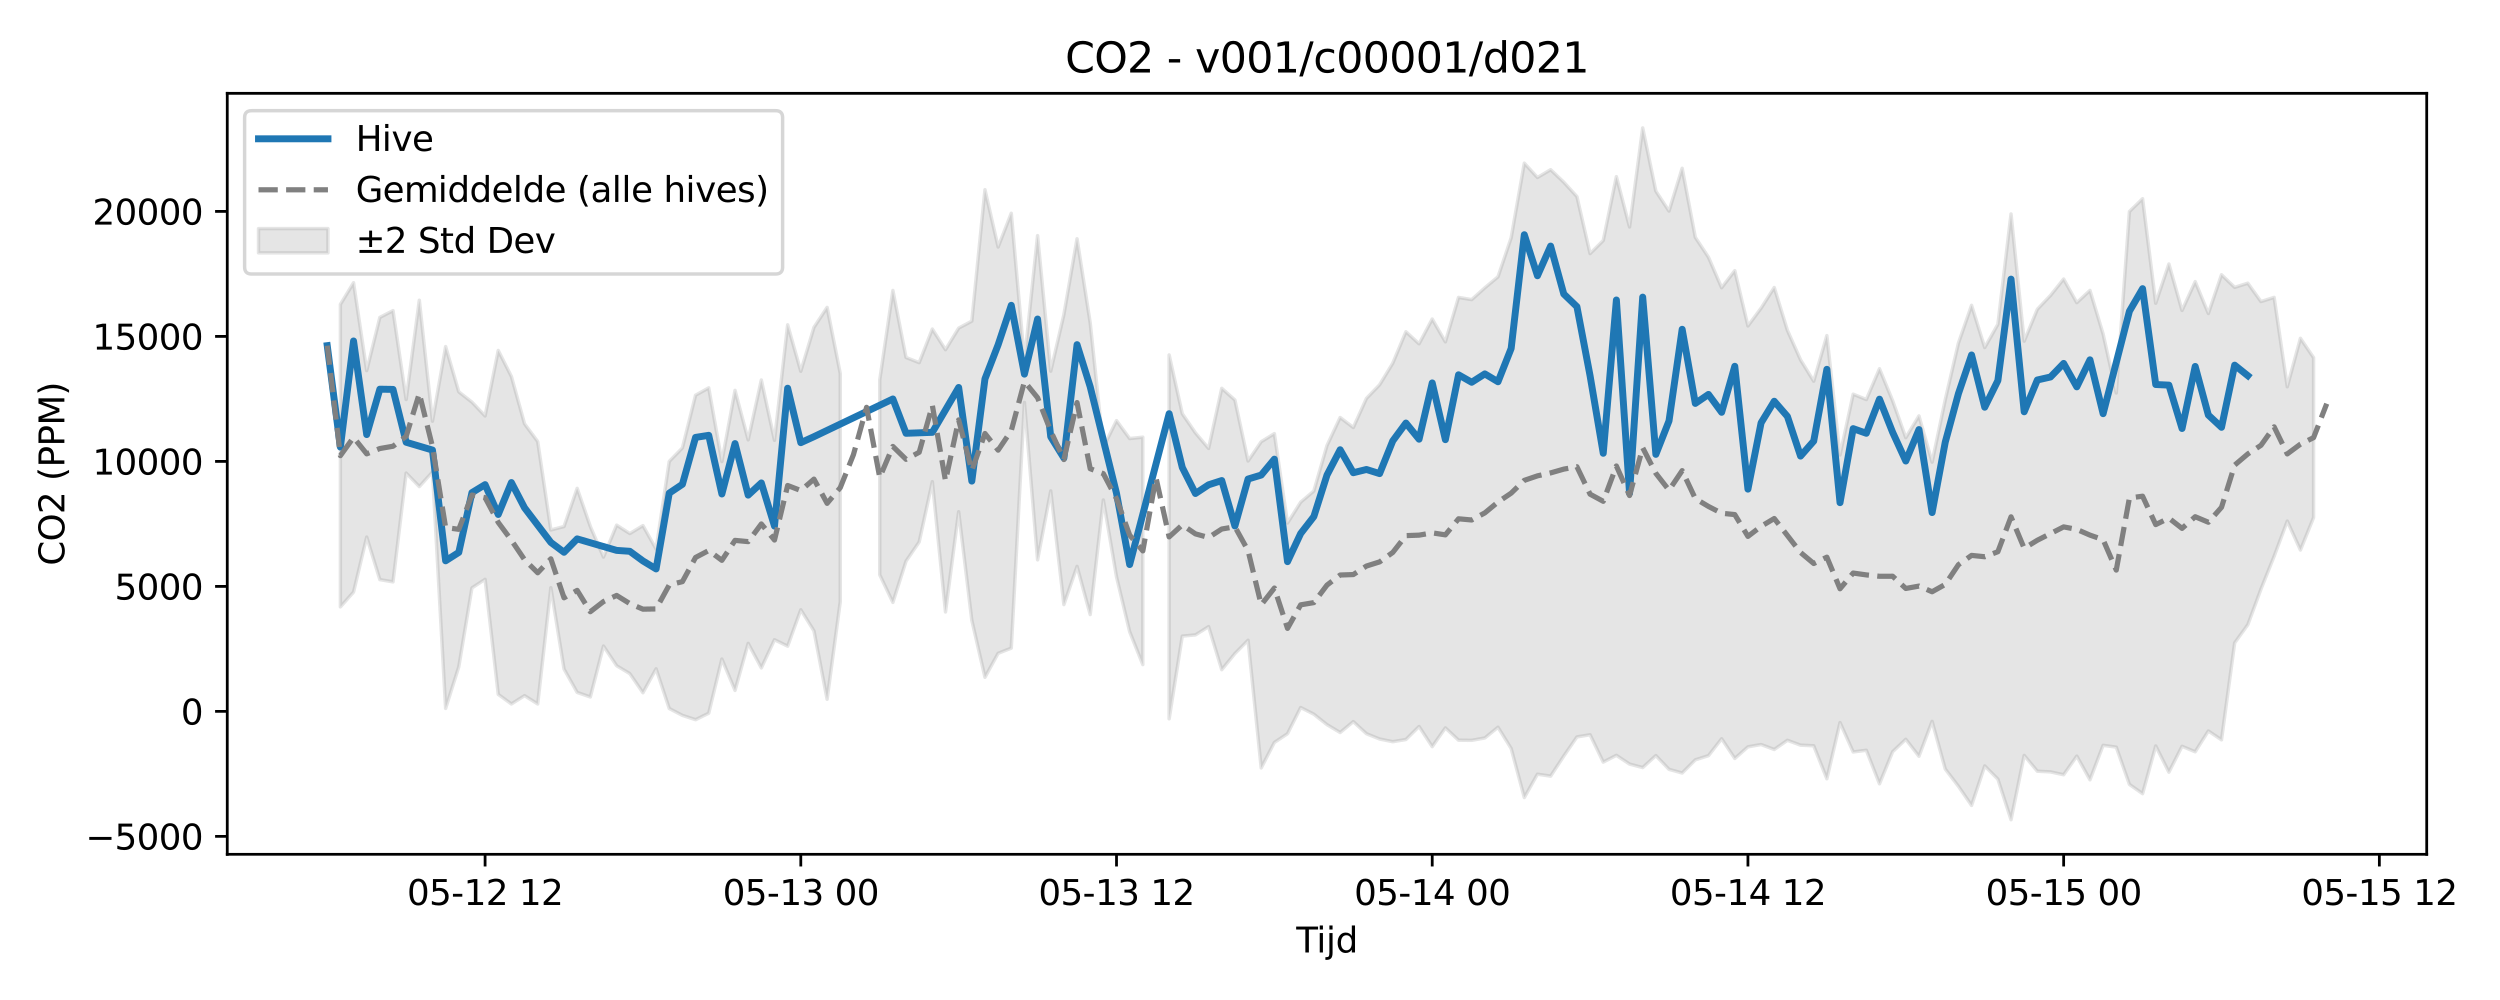 <?xml version="1.0" encoding="utf-8" standalone="no"?>
<!DOCTYPE svg PUBLIC "-//W3C//DTD SVG 1.1//EN"
  "http://www.w3.org/Graphics/SVG/1.1/DTD/svg11.dtd">
<svg xmlns:xlink="http://www.w3.org/1999/xlink" width="720pt" height="288pt" viewBox="0 0 720 288" xmlns="http://www.w3.org/2000/svg" version="1.1">
 <defs>
  <style type="text/css">*{stroke-linejoin: round; stroke-linecap: butt}</style>
 </defs>
 <g id="figure_1">
  <g id="patch_1">
   <path d="M 0 288 
L 720 288 
L 720 0 
L 0 0 
z
" style="fill: #ffffff"/>
  </g>
  <g id="axes_1">
   <g id="patch_2">
    <path d="M 65.45 246.04 
L 698.894 246.04 
L 698.894 26.88 
L 65.45 26.88 
z
" style="fill: #ffffff"/>
   </g>
   <g id="FillBetweenPolyCollection_1">
    <path d="M 98.031 87.666 
L 98.031 174.784 
L 101.82 170.511 
L 105.609 154.677 
L 109.397 166.937 
L 113.186 167.576 
L 116.974 136.24 
L 120.763 140.145 
L 124.551 135.928 
L 128.34 204.02 
L 132.128 192.041 
L 135.917 169.33 
L 139.705 166.849 
L 143.494 199.98 
L 147.283 202.741 
L 151.071 200.347 
L 154.86 202.748 
L 158.648 169.252 
L 162.437 192.684 
L 166.225 199.421 
L 170.014 200.731 
L 173.802 186.057 
L 177.591 191.731 
L 181.379 194.005 
L 185.168 199.512 
L 188.956 192.628 
L 192.745 204.054 
L 196.534 206.027 
L 200.322 207.275 
L 204.111 205.402 
L 207.899 189.806 
L 211.688 198.836 
L 215.476 185.295 
L 219.265 192.362 
L 223.053 184.247 
L 226.842 186.095 
L 230.63 175.611 
L 234.419 181.695 
L 238.208 201.39 
L 241.996 173.303 
L 241.996 107.586 
L 241.996 107.586 
L 238.208 88.534 
L 234.419 94.281 
L 230.63 106.928 
L 226.842 93.55 
L 223.053 126.811 
L 219.265 109.435 
L 215.476 126.682 
L 211.688 112.42 
L 207.899 132.943 
L 204.111 111.709 
L 200.322 113.82 
L 196.534 128.997 
L 192.745 132.876 
L 188.956 158.117 
L 185.168 151.372 
L 181.379 153.663 
L 177.591 151.24 
L 173.802 160.437 
L 170.014 151.615 
L 166.225 140.646 
L 162.437 151.64 
L 158.648 152.632 
L 154.86 127.171 
L 151.071 122.059 
L 147.283 108.428 
L 143.494 100.935 
L 139.705 119.796 
L 135.917 115.808 
L 132.128 112.849 
L 128.34 99.82 
L 124.551 121.307 
L 120.763 86.466 
L 116.974 115.067 
L 113.186 89.461 
L 109.397 91.416 
L 105.609 106.735 
L 101.82 81.426 
L 98.031 87.666 
z
" clip-path="url(#p2b77090751)" style="fill: #808080; fill-opacity: 0.2; stroke: #808080; stroke-opacity: 0.2"/>
    <path d="M 253.362 109.461 
L 253.362 165.546 
L 257.15 173.503 
L 260.939 161.614 
L 264.727 156.073 
L 268.516 138.718 
L 272.304 176.245 
L 276.093 147.374 
L 279.882 178.638 
L 283.67 195.065 
L 287.459 188.152 
L 291.247 186.663 
L 295.036 115.908 
L 298.824 161.241 
L 302.613 141.38 
L 306.401 174.123 
L 310.19 163.123 
L 313.978 176.995 
L 317.767 143.99 
L 321.555 166.127 
L 325.344 181.931 
L 329.133 191.411 
L 329.133 125.903 
L 329.133 125.903 
L 325.344 126.303 
L 321.555 121.141 
L 317.767 128.833 
L 313.978 92.98 
L 310.19 68.763 
L 306.401 90.578 
L 302.613 106.904 
L 298.824 67.858 
L 295.036 103.854 
L 291.247 61.415 
L 287.459 71.136 
L 283.67 54.627 
L 279.882 92.484 
L 276.093 94.506 
L 272.304 100.713 
L 268.516 94.772 
L 264.727 104.44 
L 260.939 102.954 
L 257.15 83.65 
L 253.362 109.461 
z
" clip-path="url(#p2b77090751)" style="fill: #808080; fill-opacity: 0.2; stroke: #808080; stroke-opacity: 0.2"/>
    <path d="M 336.71 102.219 
L 336.71 207.023 
L 340.498 183.204 
L 344.287 182.852 
L 348.075 180.463 
L 351.864 192.879 
L 355.652 188.224 
L 359.441 184.398 
L 363.229 221.164 
L 367.018 213.826 
L 370.807 211.301 
L 374.595 203.767 
L 378.384 205.689 
L 382.172 208.696 
L 385.961 210.972 
L 389.749 207.827 
L 393.538 211.308 
L 397.326 212.835 
L 401.115 213.609 
L 404.903 212.984 
L 408.692 209.233 
L 412.481 215.041 
L 416.269 209.633 
L 420.058 213.176 
L 423.846 213.221 
L 427.635 212.534 
L 431.423 209.448 
L 435.212 215.559 
L 439 229.695 
L 442.789 222.972 
L 446.577 223.527 
L 450.366 217.754 
L 454.154 212.237 
L 457.943 211.612 
L 461.732 219.481 
L 465.52 217.536 
L 469.309 220.056 
L 473.097 221.06 
L 476.886 217.61 
L 480.674 221.572 
L 484.463 222.626 
L 488.251 218.836 
L 492.04 217.633 
L 495.828 212.762 
L 499.617 218.446 
L 503.406 215.09 
L 507.194 214.425 
L 510.983 215.855 
L 514.771 213.205 
L 518.56 214.606 
L 522.348 214.784 
L 526.137 224.287 
L 529.925 208.09 
L 533.714 216.559 
L 537.502 216.081 
L 541.291 225.74 
L 545.08 216.499 
L 548.868 212.912 
L 552.657 217.807 
L 556.445 207.749 
L 560.234 221.482 
L 564.022 226.447 
L 567.811 231.969 
L 571.599 220.585 
L 575.388 224.391 
L 579.176 236.078 
L 582.965 217.558 
L 586.753 222.11 
L 590.542 222.307 
L 594.331 223.127 
L 598.119 217.759 
L 601.908 224.582 
L 605.696 214.659 
L 609.485 215.178 
L 613.273 225.913 
L 617.062 228.577 
L 620.85 214.833 
L 624.639 222.397 
L 628.427 214.933 
L 632.216 216.521 
L 636.005 210.521 
L 639.793 213.077 
L 643.582 185.149 
L 647.37 179.914 
L 651.159 169.66 
L 654.947 160.22 
L 658.736 150.072 
L 662.524 158.407 
L 666.313 149.053 
L 666.313 103.013 
L 666.313 103.013 
L 662.524 97.428 
L 658.736 111.383 
L 654.947 85.645 
L 651.159 86.845 
L 647.37 81.558 
L 643.582 82.755 
L 639.793 79.127 
L 636.005 90.291 
L 632.216 81.108 
L 628.427 89.418 
L 624.639 76.034 
L 620.85 87.334 
L 617.062 57.232 
L 613.273 60.918 
L 609.485 113.185 
L 605.696 96.201 
L 601.908 83.64 
L 598.119 87.168 
L 594.331 80.361 
L 590.542 85.092 
L 586.753 89.075 
L 582.965 98.253 
L 579.176 61.62 
L 575.388 93.395 
L 571.599 100.098 
L 567.811 87.936 
L 564.022 98.835 
L 560.234 115.124 
L 556.445 133.102 
L 552.657 119.783 
L 548.868 126.046 
L 545.08 115.412 
L 541.291 106.196 
L 537.502 115.068 
L 533.714 113.517 
L 529.925 131.04 
L 526.137 96.647 
L 522.348 109.792 
L 518.56 103.627 
L 514.771 95.118 
L 510.983 82.806 
L 507.194 88.748 
L 503.406 93.868 
L 499.617 77.949 
L 495.828 82.862 
L 492.04 74.079 
L 488.251 68.357 
L 484.463 48.464 
L 480.674 60.795 
L 476.886 55.038 
L 473.097 36.842 
L 469.309 65.377 
L 465.52 50.875 
L 461.732 69.27 
L 457.943 73.036 
L 454.154 56.613 
L 450.366 52.463 
L 446.577 48.865 
L 442.789 51.121 
L 439 46.988 
L 435.212 68.5 
L 431.423 79.722 
L 427.635 82.885 
L 423.846 86.291 
L 420.058 85.648 
L 416.269 98.451 
L 412.481 91.886 
L 408.692 99.013 
L 404.903 95.535 
L 401.115 104.604 
L 397.326 110.815 
L 393.538 114.733 
L 389.749 123.123 
L 385.961 120.238 
L 382.172 128.317 
L 378.384 141.414 
L 374.595 144.621 
L 370.807 150.638 
L 367.018 124.887 
L 363.229 127.215 
L 359.441 132.758 
L 355.652 115.201 
L 351.864 111.835 
L 348.075 129.147 
L 344.287 124.659 
L 340.498 119.149 
L 336.71 102.219 
z
" clip-path="url(#p2b77090751)" style="fill: #808080; fill-opacity: 0.2; stroke: #808080; stroke-opacity: 0.2"/>
   </g>
   <g id="matplotlib.axis_1">
    <g id="xtick_1">
     <g id="line2d_1">
      <defs>
       <path id="m41d0a7cdce" d="M 0 0 
L 0 3.5 
" style="stroke: #000000; stroke-width: 0.8"/>
      </defs>
      <g>
       <use xlink:href="#m41d0a7cdce" x="139.705" y="246.04" style="stroke: #000000; stroke-width: 0.8"/>
      </g>
     </g>
     <g id="text_1">
      <!-- 05-12 12 -->
      <g transform="translate(117.225 260.638) scale(0.1 -0.1)">
       <defs>
        <path id="DejaVuSans-30" d="M 2034 4250 
Q 1547 4250 1301 3770 
Q 1056 3291 1056 2328 
Q 1056 1369 1301 889 
Q 1547 409 2034 409 
Q 2525 409 2770 889 
Q 3016 1369 3016 2328 
Q 3016 3291 2770 3770 
Q 2525 4250 2034 4250 
z
M 2034 4750 
Q 2819 4750 3233 4129 
Q 3647 3509 3647 2328 
Q 3647 1150 3233 529 
Q 2819 -91 2034 -91 
Q 1250 -91 836 529 
Q 422 1150 422 2328 
Q 422 3509 836 4129 
Q 1250 4750 2034 4750 
z
" transform="scale(0.016)"/>
        <path id="DejaVuSans-35" d="M 691 4666 
L 3169 4666 
L 3169 4134 
L 1269 4134 
L 1269 2991 
Q 1406 3038 1543 3061 
Q 1681 3084 1819 3084 
Q 2600 3084 3056 2656 
Q 3513 2228 3513 1497 
Q 3513 744 3044 326 
Q 2575 -91 1722 -91 
Q 1428 -91 1123 -41 
Q 819 9 494 109 
L 494 744 
Q 775 591 1075 516 
Q 1375 441 1709 441 
Q 2250 441 2565 725 
Q 2881 1009 2881 1497 
Q 2881 1984 2565 2268 
Q 2250 2553 1709 2553 
Q 1456 2553 1204 2497 
Q 953 2441 691 2322 
L 691 4666 
z
" transform="scale(0.016)"/>
        <path id="DejaVuSans-2d" d="M 313 2009 
L 1997 2009 
L 1997 1497 
L 313 1497 
L 313 2009 
z
" transform="scale(0.016)"/>
        <path id="DejaVuSans-31" d="M 794 531 
L 1825 531 
L 1825 4091 
L 703 3866 
L 703 4441 
L 1819 4666 
L 2450 4666 
L 2450 531 
L 3481 531 
L 3481 0 
L 794 0 
L 794 531 
z
" transform="scale(0.016)"/>
        <path id="DejaVuSans-32" d="M 1228 531 
L 3431 531 
L 3431 0 
L 469 0 
L 469 531 
Q 828 903 1448 1529 
Q 2069 2156 2228 2338 
Q 2531 2678 2651 2914 
Q 2772 3150 2772 3378 
Q 2772 3750 2511 3984 
Q 2250 4219 1831 4219 
Q 1534 4219 1204 4116 
Q 875 4013 500 3803 
L 500 4441 
Q 881 4594 1212 4672 
Q 1544 4750 1819 4750 
Q 2544 4750 2975 4387 
Q 3406 4025 3406 3419 
Q 3406 3131 3298 2873 
Q 3191 2616 2906 2266 
Q 2828 2175 2409 1742 
Q 1991 1309 1228 531 
z
" transform="scale(0.016)"/>
        <path id="DejaVuSans-20" transform="scale(0.016)"/>
       </defs>
       <use xlink:href="#DejaVuSans-30"/>
       <use xlink:href="#DejaVuSans-35" transform="translate(63.623 0)"/>
       <use xlink:href="#DejaVuSans-2d" transform="translate(127.246 0)"/>
       <use xlink:href="#DejaVuSans-31" transform="translate(163.33 0)"/>
       <use xlink:href="#DejaVuSans-32" transform="translate(226.953 0)"/>
       <use xlink:href="#DejaVuSans-20" transform="translate(290.576 0)"/>
       <use xlink:href="#DejaVuSans-31" transform="translate(322.363 0)"/>
       <use xlink:href="#DejaVuSans-32" transform="translate(385.986 0)"/>
      </g>
     </g>
    </g>
    <g id="xtick_2">
     <g id="line2d_2">
      <g>
       <use xlink:href="#m41d0a7cdce" x="230.63" y="246.04" style="stroke: #000000; stroke-width: 0.8"/>
      </g>
     </g>
     <g id="text_2">
      <!-- 05-13 00 -->
      <g transform="translate(208.15 260.638) scale(0.1 -0.1)">
       <defs>
        <path id="DejaVuSans-33" d="M 2597 2516 
Q 3050 2419 3304 2112 
Q 3559 1806 3559 1356 
Q 3559 666 3084 287 
Q 2609 -91 1734 -91 
Q 1441 -91 1130 -33 
Q 819 25 488 141 
L 488 750 
Q 750 597 1062 519 
Q 1375 441 1716 441 
Q 2309 441 2620 675 
Q 2931 909 2931 1356 
Q 2931 1769 2642 2001 
Q 2353 2234 1838 2234 
L 1294 2234 
L 1294 2753 
L 1863 2753 
Q 2328 2753 2575 2939 
Q 2822 3125 2822 3475 
Q 2822 3834 2567 4026 
Q 2313 4219 1838 4219 
Q 1578 4219 1281 4162 
Q 984 4106 628 3988 
L 628 4550 
Q 988 4650 1302 4700 
Q 1616 4750 1894 4750 
Q 2613 4750 3031 4423 
Q 3450 4097 3450 3541 
Q 3450 3153 3228 2886 
Q 3006 2619 2597 2516 
z
" transform="scale(0.016)"/>
       </defs>
       <use xlink:href="#DejaVuSans-30"/>
       <use xlink:href="#DejaVuSans-35" transform="translate(63.623 0)"/>
       <use xlink:href="#DejaVuSans-2d" transform="translate(127.246 0)"/>
       <use xlink:href="#DejaVuSans-31" transform="translate(163.33 0)"/>
       <use xlink:href="#DejaVuSans-33" transform="translate(226.953 0)"/>
       <use xlink:href="#DejaVuSans-20" transform="translate(290.576 0)"/>
       <use xlink:href="#DejaVuSans-30" transform="translate(322.363 0)"/>
       <use xlink:href="#DejaVuSans-30" transform="translate(385.986 0)"/>
      </g>
     </g>
    </g>
    <g id="xtick_3">
     <g id="line2d_3">
      <g>
       <use xlink:href="#m41d0a7cdce" x="321.555" y="246.04" style="stroke: #000000; stroke-width: 0.8"/>
      </g>
     </g>
     <g id="text_3">
      <!-- 05-13 12 -->
      <g transform="translate(299.075 260.638) scale(0.1 -0.1)">
       <use xlink:href="#DejaVuSans-30"/>
       <use xlink:href="#DejaVuSans-35" transform="translate(63.623 0)"/>
       <use xlink:href="#DejaVuSans-2d" transform="translate(127.246 0)"/>
       <use xlink:href="#DejaVuSans-31" transform="translate(163.33 0)"/>
       <use xlink:href="#DejaVuSans-33" transform="translate(226.953 0)"/>
       <use xlink:href="#DejaVuSans-20" transform="translate(290.576 0)"/>
       <use xlink:href="#DejaVuSans-31" transform="translate(322.363 0)"/>
       <use xlink:href="#DejaVuSans-32" transform="translate(385.986 0)"/>
      </g>
     </g>
    </g>
    <g id="xtick_4">
     <g id="line2d_4">
      <g>
       <use xlink:href="#m41d0a7cdce" x="412.481" y="246.04" style="stroke: #000000; stroke-width: 0.8"/>
      </g>
     </g>
     <g id="text_4">
      <!-- 05-14 00 -->
      <g transform="translate(390 260.638) scale(0.1 -0.1)">
       <defs>
        <path id="DejaVuSans-34" d="M 2419 4116 
L 825 1625 
L 2419 1625 
L 2419 4116 
z
M 2253 4666 
L 3047 4666 
L 3047 1625 
L 3713 1625 
L 3713 1100 
L 3047 1100 
L 3047 0 
L 2419 0 
L 2419 1100 
L 313 1100 
L 313 1709 
L 2253 4666 
z
" transform="scale(0.016)"/>
       </defs>
       <use xlink:href="#DejaVuSans-30"/>
       <use xlink:href="#DejaVuSans-35" transform="translate(63.623 0)"/>
       <use xlink:href="#DejaVuSans-2d" transform="translate(127.246 0)"/>
       <use xlink:href="#DejaVuSans-31" transform="translate(163.33 0)"/>
       <use xlink:href="#DejaVuSans-34" transform="translate(226.953 0)"/>
       <use xlink:href="#DejaVuSans-20" transform="translate(290.576 0)"/>
       <use xlink:href="#DejaVuSans-30" transform="translate(322.363 0)"/>
       <use xlink:href="#DejaVuSans-30" transform="translate(385.986 0)"/>
      </g>
     </g>
    </g>
    <g id="xtick_5">
     <g id="line2d_5">
      <g>
       <use xlink:href="#m41d0a7cdce" x="503.406" y="246.04" style="stroke: #000000; stroke-width: 0.8"/>
      </g>
     </g>
     <g id="text_5">
      <!-- 05-14 12 -->
      <g transform="translate(480.925 260.638) scale(0.1 -0.1)">
       <use xlink:href="#DejaVuSans-30"/>
       <use xlink:href="#DejaVuSans-35" transform="translate(63.623 0)"/>
       <use xlink:href="#DejaVuSans-2d" transform="translate(127.246 0)"/>
       <use xlink:href="#DejaVuSans-31" transform="translate(163.33 0)"/>
       <use xlink:href="#DejaVuSans-34" transform="translate(226.953 0)"/>
       <use xlink:href="#DejaVuSans-20" transform="translate(290.576 0)"/>
       <use xlink:href="#DejaVuSans-31" transform="translate(322.363 0)"/>
       <use xlink:href="#DejaVuSans-32" transform="translate(385.986 0)"/>
      </g>
     </g>
    </g>
    <g id="xtick_6">
     <g id="line2d_6">
      <g>
       <use xlink:href="#m41d0a7cdce" x="594.331" y="246.04" style="stroke: #000000; stroke-width: 0.8"/>
      </g>
     </g>
     <g id="text_6">
      <!-- 05-15 00 -->
      <g transform="translate(571.85 260.638) scale(0.1 -0.1)">
       <use xlink:href="#DejaVuSans-30"/>
       <use xlink:href="#DejaVuSans-35" transform="translate(63.623 0)"/>
       <use xlink:href="#DejaVuSans-2d" transform="translate(127.246 0)"/>
       <use xlink:href="#DejaVuSans-31" transform="translate(163.33 0)"/>
       <use xlink:href="#DejaVuSans-35" transform="translate(226.953 0)"/>
       <use xlink:href="#DejaVuSans-20" transform="translate(290.576 0)"/>
       <use xlink:href="#DejaVuSans-30" transform="translate(322.363 0)"/>
       <use xlink:href="#DejaVuSans-30" transform="translate(385.986 0)"/>
      </g>
     </g>
    </g>
    <g id="xtick_7">
     <g id="line2d_7">
      <g>
       <use xlink:href="#m41d0a7cdce" x="685.256" y="246.04" style="stroke: #000000; stroke-width: 0.8"/>
      </g>
     </g>
     <g id="text_7">
      <!-- 05-15 12 -->
      <g transform="translate(662.775 260.638) scale(0.1 -0.1)">
       <use xlink:href="#DejaVuSans-30"/>
       <use xlink:href="#DejaVuSans-35" transform="translate(63.623 0)"/>
       <use xlink:href="#DejaVuSans-2d" transform="translate(127.246 0)"/>
       <use xlink:href="#DejaVuSans-31" transform="translate(163.33 0)"/>
       <use xlink:href="#DejaVuSans-35" transform="translate(226.953 0)"/>
       <use xlink:href="#DejaVuSans-20" transform="translate(290.576 0)"/>
       <use xlink:href="#DejaVuSans-31" transform="translate(322.363 0)"/>
       <use xlink:href="#DejaVuSans-32" transform="translate(385.986 0)"/>
      </g>
     </g>
    </g>
    <g id="text_8">
     <!-- Tijd -->
     <g transform="translate(373.322 274.317) scale(0.1 -0.1)">
      <defs>
       <path id="DejaVuSans-54" d="M -19 4666 
L 3928 4666 
L 3928 4134 
L 2272 4134 
L 2272 0 
L 1638 0 
L 1638 4134 
L -19 4134 
L -19 4666 
z
" transform="scale(0.016)"/>
       <path id="DejaVuSans-69" d="M 603 3500 
L 1178 3500 
L 1178 0 
L 603 0 
L 603 3500 
z
M 603 4863 
L 1178 4863 
L 1178 4134 
L 603 4134 
L 603 4863 
z
" transform="scale(0.016)"/>
       <path id="DejaVuSans-6a" d="M 603 3500 
L 1178 3500 
L 1178 -63 
Q 1178 -731 923 -1031 
Q 669 -1331 103 -1331 
L -116 -1331 
L -116 -844 
L 38 -844 
Q 366 -844 484 -692 
Q 603 -541 603 -63 
L 603 3500 
z
M 603 4863 
L 1178 4863 
L 1178 4134 
L 603 4134 
L 603 4863 
z
" transform="scale(0.016)"/>
       <path id="DejaVuSans-64" d="M 2906 2969 
L 2906 4863 
L 3481 4863 
L 3481 0 
L 2906 0 
L 2906 525 
Q 2725 213 2448 61 
Q 2172 -91 1784 -91 
Q 1150 -91 751 415 
Q 353 922 353 1747 
Q 353 2572 751 3078 
Q 1150 3584 1784 3584 
Q 2172 3584 2448 3432 
Q 2725 3281 2906 2969 
z
M 947 1747 
Q 947 1113 1208 752 
Q 1469 391 1925 391 
Q 2381 391 2643 752 
Q 2906 1113 2906 1747 
Q 2906 2381 2643 2742 
Q 2381 3103 1925 3103 
Q 1469 3103 1208 2742 
Q 947 2381 947 1747 
z
" transform="scale(0.016)"/>
      </defs>
      <use xlink:href="#DejaVuSans-54"/>
      <use xlink:href="#DejaVuSans-69" transform="translate(57.959 0)"/>
      <use xlink:href="#DejaVuSans-6a" transform="translate(85.742 0)"/>
      <use xlink:href="#DejaVuSans-64" transform="translate(113.525 0)"/>
     </g>
    </g>
   </g>
   <g id="matplotlib.axis_2">
    <g id="ytick_1">
     <g id="line2d_8">
      <defs>
       <path id="m2a1a36da3a" d="M 0 0 
L -3.5 0 
" style="stroke: #000000; stroke-width: 0.8"/>
      </defs>
      <g>
       <use xlink:href="#m2a1a36da3a" x="65.45" y="240.872" style="stroke: #000000; stroke-width: 0.8"/>
      </g>
     </g>
     <g id="text_9">
      <!-- −5000 -->
      <g transform="translate(24.62 244.671) scale(0.1 -0.1)">
       <defs>
        <path id="DejaVuSans-2212" d="M 678 2272 
L 4684 2272 
L 4684 1741 
L 678 1741 
L 678 2272 
z
" transform="scale(0.016)"/>
       </defs>
       <use xlink:href="#DejaVuSans-2212"/>
       <use xlink:href="#DejaVuSans-35" transform="translate(83.789 0)"/>
       <use xlink:href="#DejaVuSans-30" transform="translate(147.412 0)"/>
       <use xlink:href="#DejaVuSans-30" transform="translate(211.035 0)"/>
       <use xlink:href="#DejaVuSans-30" transform="translate(274.658 0)"/>
      </g>
     </g>
    </g>
    <g id="ytick_2">
     <g id="line2d_9">
      <g>
       <use xlink:href="#m2a1a36da3a" x="65.45" y="204.876" style="stroke: #000000; stroke-width: 0.8"/>
      </g>
     </g>
     <g id="text_10">
      <!-- 0 -->
      <g transform="translate(52.087 208.675) scale(0.1 -0.1)">
       <use xlink:href="#DejaVuSans-30"/>
      </g>
     </g>
    </g>
    <g id="ytick_3">
     <g id="line2d_10">
      <g>
       <use xlink:href="#m2a1a36da3a" x="65.45" y="168.879" style="stroke: #000000; stroke-width: 0.8"/>
      </g>
     </g>
     <g id="text_11">
      <!-- 5000 -->
      <g transform="translate(33 172.678) scale(0.1 -0.1)">
       <use xlink:href="#DejaVuSans-35"/>
       <use xlink:href="#DejaVuSans-30" transform="translate(63.623 0)"/>
       <use xlink:href="#DejaVuSans-30" transform="translate(127.246 0)"/>
       <use xlink:href="#DejaVuSans-30" transform="translate(190.869 0)"/>
      </g>
     </g>
    </g>
    <g id="ytick_4">
     <g id="line2d_11">
      <g>
       <use xlink:href="#m2a1a36da3a" x="65.45" y="132.883" style="stroke: #000000; stroke-width: 0.8"/>
      </g>
     </g>
     <g id="text_12">
      <!-- 10000 -->
      <g transform="translate(26.637 136.682) scale(0.1 -0.1)">
       <use xlink:href="#DejaVuSans-31"/>
       <use xlink:href="#DejaVuSans-30" transform="translate(63.623 0)"/>
       <use xlink:href="#DejaVuSans-30" transform="translate(127.246 0)"/>
       <use xlink:href="#DejaVuSans-30" transform="translate(190.869 0)"/>
       <use xlink:href="#DejaVuSans-30" transform="translate(254.492 0)"/>
      </g>
     </g>
    </g>
    <g id="ytick_5">
     <g id="line2d_12">
      <g>
       <use xlink:href="#m2a1a36da3a" x="65.45" y="96.886" style="stroke: #000000; stroke-width: 0.8"/>
      </g>
     </g>
     <g id="text_13">
      <!-- 15000 -->
      <g transform="translate(26.637 100.685) scale(0.1 -0.1)">
       <use xlink:href="#DejaVuSans-31"/>
       <use xlink:href="#DejaVuSans-35" transform="translate(63.623 0)"/>
       <use xlink:href="#DejaVuSans-30" transform="translate(127.246 0)"/>
       <use xlink:href="#DejaVuSans-30" transform="translate(190.869 0)"/>
       <use xlink:href="#DejaVuSans-30" transform="translate(254.492 0)"/>
      </g>
     </g>
    </g>
    <g id="ytick_6">
     <g id="line2d_13">
      <g>
       <use xlink:href="#m2a1a36da3a" x="65.45" y="60.89" style="stroke: #000000; stroke-width: 0.8"/>
      </g>
     </g>
     <g id="text_14">
      <!-- 20000 -->
      <g transform="translate(26.637 64.689) scale(0.1 -0.1)">
       <use xlink:href="#DejaVuSans-32"/>
       <use xlink:href="#DejaVuSans-30" transform="translate(63.623 0)"/>
       <use xlink:href="#DejaVuSans-30" transform="translate(127.246 0)"/>
       <use xlink:href="#DejaVuSans-30" transform="translate(190.869 0)"/>
       <use xlink:href="#DejaVuSans-30" transform="translate(254.492 0)"/>
      </g>
     </g>
    </g>
    <g id="text_15">
     <!-- CO2 (PPM) -->
     <g transform="translate(18.541 162.903) rotate(-90) scale(0.1 -0.1)">
      <defs>
       <path id="DejaVuSans-43" d="M 4122 4306 
L 4122 3641 
Q 3803 3938 3442 4084 
Q 3081 4231 2675 4231 
Q 1875 4231 1450 3742 
Q 1025 3253 1025 2328 
Q 1025 1406 1450 917 
Q 1875 428 2675 428 
Q 3081 428 3442 575 
Q 3803 722 4122 1019 
L 4122 359 
Q 3791 134 3420 21 
Q 3050 -91 2638 -91 
Q 1578 -91 968 557 
Q 359 1206 359 2328 
Q 359 3453 968 4101 
Q 1578 4750 2638 4750 
Q 3056 4750 3426 4639 
Q 3797 4528 4122 4306 
z
" transform="scale(0.016)"/>
       <path id="DejaVuSans-4f" d="M 2522 4238 
Q 1834 4238 1429 3725 
Q 1025 3213 1025 2328 
Q 1025 1447 1429 934 
Q 1834 422 2522 422 
Q 3209 422 3611 934 
Q 4013 1447 4013 2328 
Q 4013 3213 3611 3725 
Q 3209 4238 2522 4238 
z
M 2522 4750 
Q 3503 4750 4090 4092 
Q 4678 3434 4678 2328 
Q 4678 1225 4090 567 
Q 3503 -91 2522 -91 
Q 1538 -91 948 565 
Q 359 1222 359 2328 
Q 359 3434 948 4092 
Q 1538 4750 2522 4750 
z
" transform="scale(0.016)"/>
       <path id="DejaVuSans-28" d="M 1984 4856 
Q 1566 4138 1362 3434 
Q 1159 2731 1159 2009 
Q 1159 1288 1364 580 
Q 1569 -128 1984 -844 
L 1484 -844 
Q 1016 -109 783 600 
Q 550 1309 550 2009 
Q 550 2706 781 3412 
Q 1013 4119 1484 4856 
L 1984 4856 
z
" transform="scale(0.016)"/>
       <path id="DejaVuSans-50" d="M 1259 4147 
L 1259 2394 
L 2053 2394 
Q 2494 2394 2734 2622 
Q 2975 2850 2975 3272 
Q 2975 3691 2734 3919 
Q 2494 4147 2053 4147 
L 1259 4147 
z
M 628 4666 
L 2053 4666 
Q 2838 4666 3239 4311 
Q 3641 3956 3641 3272 
Q 3641 2581 3239 2228 
Q 2838 1875 2053 1875 
L 1259 1875 
L 1259 0 
L 628 0 
L 628 4666 
z
" transform="scale(0.016)"/>
       <path id="DejaVuSans-4d" d="M 628 4666 
L 1569 4666 
L 2759 1491 
L 3956 4666 
L 4897 4666 
L 4897 0 
L 4281 0 
L 4281 4097 
L 3078 897 
L 2444 897 
L 1241 4097 
L 1241 0 
L 628 0 
L 628 4666 
z
" transform="scale(0.016)"/>
       <path id="DejaVuSans-29" d="M 513 4856 
L 1013 4856 
Q 1481 4119 1714 3412 
Q 1947 2706 1947 2009 
Q 1947 1309 1714 600 
Q 1481 -109 1013 -844 
L 513 -844 
Q 928 -128 1133 580 
Q 1338 1288 1338 2009 
Q 1338 2731 1133 3434 
Q 928 4138 513 4856 
z
" transform="scale(0.016)"/>
      </defs>
      <use xlink:href="#DejaVuSans-43"/>
      <use xlink:href="#DejaVuSans-4f" transform="translate(69.824 0)"/>
      <use xlink:href="#DejaVuSans-32" transform="translate(148.535 0)"/>
      <use xlink:href="#DejaVuSans-20" transform="translate(212.158 0)"/>
      <use xlink:href="#DejaVuSans-28" transform="translate(243.945 0)"/>
      <use xlink:href="#DejaVuSans-50" transform="translate(282.959 0)"/>
      <use xlink:href="#DejaVuSans-50" transform="translate(343.262 0)"/>
      <use xlink:href="#DejaVuSans-4d" transform="translate(403.564 0)"/>
      <use xlink:href="#DejaVuSans-29" transform="translate(489.844 0)"/>
     </g>
    </g>
   </g>
   <g id="line2d_14">
    <path d="M 94.243 99.55 
L 98.031 128.758 
L 101.82 98.204 
L 105.609 125.154 
L 109.397 112.084 
L 113.186 112.149 
L 116.974 127.368 
L 124.551 129.614 
L 128.34 161.514 
L 132.128 159.095 
L 135.917 141.882 
L 139.705 139.574 
L 143.494 148.167 
L 147.283 138.978 
L 151.071 146.252 
L 158.648 156.216 
L 162.437 159.055 
L 166.225 155.198 
L 177.591 158.512 
L 181.379 158.771 
L 185.168 161.548 
L 188.956 163.847 
L 192.745 142.019 
L 196.534 139.475 
L 200.322 125.971 
L 204.111 125.374 
L 207.899 142.268 
L 211.688 127.752 
L 215.476 142.597 
L 219.265 139.086 
L 223.053 151.514 
L 226.842 111.808 
L 230.63 127.488 
L 234.419 125.763 
L 257.15 114.904 
L 260.939 124.791 
L 268.516 124.514 
L 276.093 111.594 
L 279.882 138.556 
L 283.67 109.111 
L 287.459 99.294 
L 291.247 87.93 
L 295.036 107.75 
L 298.824 91.883 
L 302.613 125.791 
L 306.401 131.904 
L 310.19 99.262 
L 313.978 111.393 
L 321.555 142.076 
L 325.344 162.587 
L 336.71 119.15 
L 340.498 134.632 
L 344.287 142.129 
L 348.075 139.624 
L 351.864 138.397 
L 355.652 151.482 
L 359.441 137.965 
L 363.229 136.816 
L 367.018 132.24 
L 370.807 161.752 
L 374.595 153.653 
L 378.384 148.772 
L 382.172 136.816 
L 385.961 129.528 
L 389.749 136.144 
L 393.538 135.21 
L 397.326 136.398 
L 401.115 126.979 
L 404.903 121.841 
L 408.692 126.487 
L 412.481 110.284 
L 416.269 126.622 
L 420.058 107.942 
L 423.846 110.092 
L 427.635 107.68 
L 431.423 109.946 
L 435.212 100.359 
L 439 67.6 
L 442.789 79.417 
L 446.577 70.875 
L 450.366 84.669 
L 454.154 88.326 
L 457.943 108.23 
L 461.732 130.545 
L 465.52 86.402 
L 469.309 142.04 
L 473.097 85.576 
L 476.886 130.853 
L 480.674 121.223 
L 484.463 94.839 
L 488.251 116.183 
L 492.04 113.593 
L 495.828 118.743 
L 499.617 105.492 
L 503.406 140.867 
L 507.194 121.777 
L 510.983 115.559 
L 514.771 119.922 
L 518.56 131.354 
L 522.348 127.037 
L 526.137 106.364 
L 529.925 144.765 
L 533.714 123.447 
L 537.502 124.784 
L 541.291 114.96 
L 545.08 124.51 
L 548.868 132.775 
L 552.657 123.718 
L 556.445 147.617 
L 560.234 127.334 
L 564.022 113.38 
L 567.811 102.233 
L 571.599 117.277 
L 575.388 109.603 
L 579.176 80.395 
L 582.965 118.592 
L 586.753 109.437 
L 590.542 108.576 
L 594.331 104.666 
L 598.119 111.41 
L 601.908 103.63 
L 605.696 119.139 
L 613.273 89.629 
L 617.062 83.136 
L 620.85 110.74 
L 624.639 110.914 
L 628.427 123.405 
L 632.216 105.536 
L 636.005 119.538 
L 639.793 123.065 
L 643.582 105.165 
L 647.37 108.193 
L 647.37 108.193 
" clip-path="url(#p2b77090751)" style="fill: none; stroke: #1f77b4; stroke-width: 2; stroke-linecap: square"/>
   </g>
   <g id="line2d_15">
    <path d="M 94.243 99.55 
L 98.031 131.225 
L 101.82 125.968 
L 105.609 130.706 
L 109.397 129.177 
L 113.186 128.518 
L 116.974 125.653 
L 120.763 113.305 
L 124.551 128.618 
L 128.34 151.92 
L 132.128 152.445 
L 135.917 142.569 
L 139.705 143.323 
L 143.494 150.457 
L 147.283 155.584 
L 151.071 161.203 
L 154.86 164.96 
L 158.648 160.942 
L 162.437 172.162 
L 166.225 170.033 
L 170.014 176.173 
L 173.802 173.247 
L 177.591 171.486 
L 181.379 173.834 
L 185.168 175.442 
L 188.956 175.372 
L 192.745 168.465 
L 196.534 167.512 
L 200.322 160.548 
L 204.111 158.555 
L 207.899 161.374 
L 211.688 155.628 
L 215.476 155.989 
L 219.265 150.898 
L 223.053 155.529 
L 226.842 139.823 
L 230.63 141.269 
L 234.419 137.988 
L 238.208 144.962 
L 241.996 140.444 
L 245.785 130.953 
L 249.573 117.313 
L 253.362 137.503 
L 257.15 128.577 
L 260.939 132.284 
L 264.727 130.256 
L 268.516 116.745 
L 272.304 138.479 
L 276.093 120.94 
L 279.882 135.561 
L 283.67 124.846 
L 287.459 129.644 
L 291.247 124.039 
L 295.036 109.881 
L 298.824 114.549 
L 302.613 124.142 
L 306.401 132.351 
L 310.19 115.943 
L 313.978 134.988 
L 317.767 136.412 
L 321.555 143.634 
L 325.344 154.117 
L 329.133 158.657 
L 332.921 137.586 
L 336.71 154.621 
L 340.498 151.177 
L 344.287 153.756 
L 348.075 154.805 
L 351.864 152.357 
L 355.652 151.712 
L 359.441 158.578 
L 363.229 174.189 
L 367.018 169.356 
L 370.807 180.97 
L 374.595 174.194 
L 378.384 173.551 
L 382.172 168.506 
L 385.961 165.605 
L 389.749 165.475 
L 393.538 163.02 
L 397.326 161.825 
L 401.115 159.107 
L 404.903 154.259 
L 408.692 154.123 
L 412.481 153.463 
L 416.269 154.042 
L 420.058 149.412 
L 423.846 149.756 
L 427.635 147.71 
L 431.423 144.585 
L 435.212 142.03 
L 439 138.341 
L 442.789 137.047 
L 446.577 136.196 
L 450.366 135.108 
L 454.154 134.425 
L 457.943 142.324 
L 461.732 144.376 
L 465.52 134.206 
L 469.309 142.716 
L 473.097 128.951 
L 476.886 136.324 
L 480.674 141.183 
L 484.463 135.545 
L 488.251 143.597 
L 492.04 145.856 
L 495.828 147.812 
L 499.617 148.198 
L 503.406 154.479 
L 507.194 151.587 
L 510.983 149.33 
L 518.56 159.117 
L 522.348 162.288 
L 526.137 160.467 
L 529.925 169.565 
L 533.714 165.038 
L 537.502 165.574 
L 541.291 165.968 
L 545.08 165.955 
L 548.868 169.479 
L 552.657 168.795 
L 556.445 170.426 
L 560.234 168.303 
L 564.022 162.641 
L 567.811 159.952 
L 571.599 160.342 
L 575.388 158.893 
L 579.176 148.849 
L 582.965 157.906 
L 586.753 155.593 
L 594.331 151.744 
L 598.119 152.463 
L 601.908 154.111 
L 605.696 155.43 
L 609.485 164.182 
L 613.273 143.415 
L 617.062 142.905 
L 620.85 151.083 
L 624.639 149.216 
L 628.427 152.176 
L 632.216 148.815 
L 636.005 150.406 
L 639.793 146.102 
L 643.582 133.952 
L 647.37 130.736 
L 651.159 128.252 
L 654.947 122.932 
L 658.736 130.728 
L 662.524 127.918 
L 666.313 126.033 
L 670.101 116.264 
L 670.101 116.264 
" clip-path="url(#p2b77090751)" style="fill: none; stroke-dasharray: 5.55,2.4; stroke-dashoffset: 0; stroke: #808080; stroke-width: 1.5"/>
   </g>
   <g id="patch_3">
    <path d="M 65.45 246.04 
L 65.45 26.88 
" style="fill: none; stroke: #000000; stroke-width: 0.8; stroke-linejoin: miter; stroke-linecap: square"/>
   </g>
   <g id="patch_4">
    <path d="M 698.894 246.04 
L 698.894 26.88 
" style="fill: none; stroke: #000000; stroke-width: 0.8; stroke-linejoin: miter; stroke-linecap: square"/>
   </g>
   <g id="patch_5">
    <path d="M 65.45 246.04 
L 698.894 246.04 
" style="fill: none; stroke: #000000; stroke-width: 0.8; stroke-linejoin: miter; stroke-linecap: square"/>
   </g>
   <g id="patch_6">
    <path d="M 65.45 26.88 
L 698.894 26.88 
" style="fill: none; stroke: #000000; stroke-width: 0.8; stroke-linejoin: miter; stroke-linecap: square"/>
   </g>
   <g id="text_16">
    <!-- CO2 - v001/c00001/d021 -->
    <g transform="translate(306.769 20.88) scale(0.12 -0.12)">
     <defs>
      <path id="DejaVuSans-76" d="M 191 3500 
L 800 3500 
L 1894 563 
L 2988 3500 
L 3597 3500 
L 2284 0 
L 1503 0 
L 191 3500 
z
" transform="scale(0.016)"/>
      <path id="DejaVuSans-2f" d="M 1625 4666 
L 2156 4666 
L 531 -594 
L 0 -594 
L 1625 4666 
z
" transform="scale(0.016)"/>
      <path id="DejaVuSans-63" d="M 3122 3366 
L 3122 2828 
Q 2878 2963 2633 3030 
Q 2388 3097 2138 3097 
Q 1578 3097 1268 2742 
Q 959 2388 959 1747 
Q 959 1106 1268 751 
Q 1578 397 2138 397 
Q 2388 397 2633 464 
Q 2878 531 3122 666 
L 3122 134 
Q 2881 22 2623 -34 
Q 2366 -91 2075 -91 
Q 1284 -91 818 406 
Q 353 903 353 1747 
Q 353 2603 823 3093 
Q 1294 3584 2113 3584 
Q 2378 3584 2631 3529 
Q 2884 3475 3122 3366 
z
" transform="scale(0.016)"/>
     </defs>
     <use xlink:href="#DejaVuSans-43"/>
     <use xlink:href="#DejaVuSans-4f" transform="translate(69.824 0)"/>
     <use xlink:href="#DejaVuSans-32" transform="translate(148.535 0)"/>
     <use xlink:href="#DejaVuSans-20" transform="translate(212.158 0)"/>
     <use xlink:href="#DejaVuSans-2d" transform="translate(243.945 0)"/>
     <use xlink:href="#DejaVuSans-20" transform="translate(280.029 0)"/>
     <use xlink:href="#DejaVuSans-76" transform="translate(311.816 0)"/>
     <use xlink:href="#DejaVuSans-30" transform="translate(370.996 0)"/>
     <use xlink:href="#DejaVuSans-30" transform="translate(434.619 0)"/>
     <use xlink:href="#DejaVuSans-31" transform="translate(498.242 0)"/>
     <use xlink:href="#DejaVuSans-2f" transform="translate(561.865 0)"/>
     <use xlink:href="#DejaVuSans-63" transform="translate(595.557 0)"/>
     <use xlink:href="#DejaVuSans-30" transform="translate(650.537 0)"/>
     <use xlink:href="#DejaVuSans-30" transform="translate(714.16 0)"/>
     <use xlink:href="#DejaVuSans-30" transform="translate(777.783 0)"/>
     <use xlink:href="#DejaVuSans-30" transform="translate(841.406 0)"/>
     <use xlink:href="#DejaVuSans-31" transform="translate(905.029 0)"/>
     <use xlink:href="#DejaVuSans-2f" transform="translate(968.652 0)"/>
     <use xlink:href="#DejaVuSans-64" transform="translate(1002.344 0)"/>
     <use xlink:href="#DejaVuSans-30" transform="translate(1065.82 0)"/>
     <use xlink:href="#DejaVuSans-32" transform="translate(1129.443 0)"/>
     <use xlink:href="#DejaVuSans-31" transform="translate(1193.066 0)"/>
    </g>
   </g>
   <g id="legend_1">
    <g id="patch_7">
     <path d="M 72.45 78.914 
L 223.394 78.914 
Q 225.394 78.914 225.394 76.914 
L 225.394 33.88 
Q 225.394 31.88 223.394 31.88 
L 72.45 31.88 
Q 70.45 31.88 70.45 33.88 
L 70.45 76.914 
Q 70.45 78.914 72.45 78.914 
z
" style="fill: #ffffff; opacity: 0.8; stroke: #cccccc; stroke-linejoin: miter"/>
    </g>
    <g id="line2d_16">
     <path d="M 74.45 39.978 
L 84.45 39.978 
L 94.45 39.978 
" style="fill: none; stroke: #1f77b4; stroke-width: 2; stroke-linecap: square"/>
    </g>
    <g id="text_17">
     <!-- Hive -->
     <g transform="translate(102.45 43.478) scale(0.1 -0.1)">
      <defs>
       <path id="DejaVuSans-48" d="M 628 4666 
L 1259 4666 
L 1259 2753 
L 3553 2753 
L 3553 4666 
L 4184 4666 
L 4184 0 
L 3553 0 
L 3553 2222 
L 1259 2222 
L 1259 0 
L 628 0 
L 628 4666 
z
" transform="scale(0.016)"/>
       <path id="DejaVuSans-65" d="M 3597 1894 
L 3597 1613 
L 953 1613 
Q 991 1019 1311 708 
Q 1631 397 2203 397 
Q 2534 397 2845 478 
Q 3156 559 3463 722 
L 3463 178 
Q 3153 47 2828 -22 
Q 2503 -91 2169 -91 
Q 1331 -91 842 396 
Q 353 884 353 1716 
Q 353 2575 817 3079 
Q 1281 3584 2069 3584 
Q 2775 3584 3186 3129 
Q 3597 2675 3597 1894 
z
M 3022 2063 
Q 3016 2534 2758 2815 
Q 2500 3097 2075 3097 
Q 1594 3097 1305 2825 
Q 1016 2553 972 2059 
L 3022 2063 
z
" transform="scale(0.016)"/>
      </defs>
      <use xlink:href="#DejaVuSans-48"/>
      <use xlink:href="#DejaVuSans-69" transform="translate(75.195 0)"/>
      <use xlink:href="#DejaVuSans-76" transform="translate(102.979 0)"/>
      <use xlink:href="#DejaVuSans-65" transform="translate(162.158 0)"/>
     </g>
    </g>
    <g id="line2d_17">
     <path d="M 74.45 54.657 
L 84.45 54.657 
L 94.45 54.657 
" style="fill: none; stroke-dasharray: 5.55,2.4; stroke-dashoffset: 0; stroke: #808080; stroke-width: 1.5"/>
    </g>
    <g id="text_18">
     <!-- Gemiddelde (alle hives) -->
     <g transform="translate(102.45 58.157) scale(0.1 -0.1)">
      <defs>
       <path id="DejaVuSans-47" d="M 3809 666 
L 3809 1919 
L 2778 1919 
L 2778 2438 
L 4434 2438 
L 4434 434 
Q 4069 175 3628 42 
Q 3188 -91 2688 -91 
Q 1594 -91 976 548 
Q 359 1188 359 2328 
Q 359 3472 976 4111 
Q 1594 4750 2688 4750 
Q 3144 4750 3555 4637 
Q 3966 4525 4313 4306 
L 4313 3634 
Q 3963 3931 3569 4081 
Q 3175 4231 2741 4231 
Q 1884 4231 1454 3753 
Q 1025 3275 1025 2328 
Q 1025 1384 1454 906 
Q 1884 428 2741 428 
Q 3075 428 3337 486 
Q 3600 544 3809 666 
z
" transform="scale(0.016)"/>
       <path id="DejaVuSans-6d" d="M 3328 2828 
Q 3544 3216 3844 3400 
Q 4144 3584 4550 3584 
Q 5097 3584 5394 3201 
Q 5691 2819 5691 2113 
L 5691 0 
L 5113 0 
L 5113 2094 
Q 5113 2597 4934 2840 
Q 4756 3084 4391 3084 
Q 3944 3084 3684 2787 
Q 3425 2491 3425 1978 
L 3425 0 
L 2847 0 
L 2847 2094 
Q 2847 2600 2669 2842 
Q 2491 3084 2119 3084 
Q 1678 3084 1418 2786 
Q 1159 2488 1159 1978 
L 1159 0 
L 581 0 
L 581 3500 
L 1159 3500 
L 1159 2956 
Q 1356 3278 1631 3431 
Q 1906 3584 2284 3584 
Q 2666 3584 2933 3390 
Q 3200 3197 3328 2828 
z
" transform="scale(0.016)"/>
       <path id="DejaVuSans-6c" d="M 603 4863 
L 1178 4863 
L 1178 0 
L 603 0 
L 603 4863 
z
" transform="scale(0.016)"/>
       <path id="DejaVuSans-61" d="M 2194 1759 
Q 1497 1759 1228 1600 
Q 959 1441 959 1056 
Q 959 750 1161 570 
Q 1363 391 1709 391 
Q 2188 391 2477 730 
Q 2766 1069 2766 1631 
L 2766 1759 
L 2194 1759 
z
M 3341 1997 
L 3341 0 
L 2766 0 
L 2766 531 
Q 2569 213 2275 61 
Q 1981 -91 1556 -91 
Q 1019 -91 701 211 
Q 384 513 384 1019 
Q 384 1609 779 1909 
Q 1175 2209 1959 2209 
L 2766 2209 
L 2766 2266 
Q 2766 2663 2505 2880 
Q 2244 3097 1772 3097 
Q 1472 3097 1187 3025 
Q 903 2953 641 2809 
L 641 3341 
Q 956 3463 1253 3523 
Q 1550 3584 1831 3584 
Q 2591 3584 2966 3190 
Q 3341 2797 3341 1997 
z
" transform="scale(0.016)"/>
       <path id="DejaVuSans-68" d="M 3513 2113 
L 3513 0 
L 2938 0 
L 2938 2094 
Q 2938 2591 2744 2837 
Q 2550 3084 2163 3084 
Q 1697 3084 1428 2787 
Q 1159 2491 1159 1978 
L 1159 0 
L 581 0 
L 581 4863 
L 1159 4863 
L 1159 2956 
Q 1366 3272 1645 3428 
Q 1925 3584 2291 3584 
Q 2894 3584 3203 3211 
Q 3513 2838 3513 2113 
z
" transform="scale(0.016)"/>
       <path id="DejaVuSans-73" d="M 2834 3397 
L 2834 2853 
Q 2591 2978 2328 3040 
Q 2066 3103 1784 3103 
Q 1356 3103 1142 2972 
Q 928 2841 928 2578 
Q 928 2378 1081 2264 
Q 1234 2150 1697 2047 
L 1894 2003 
Q 2506 1872 2764 1633 
Q 3022 1394 3022 966 
Q 3022 478 2636 193 
Q 2250 -91 1575 -91 
Q 1294 -91 989 -36 
Q 684 19 347 128 
L 347 722 
Q 666 556 975 473 
Q 1284 391 1588 391 
Q 1994 391 2212 530 
Q 2431 669 2431 922 
Q 2431 1156 2273 1281 
Q 2116 1406 1581 1522 
L 1381 1569 
Q 847 1681 609 1914 
Q 372 2147 372 2553 
Q 372 3047 722 3315 
Q 1072 3584 1716 3584 
Q 2034 3584 2315 3537 
Q 2597 3491 2834 3397 
z
" transform="scale(0.016)"/>
      </defs>
      <use xlink:href="#DejaVuSans-47"/>
      <use xlink:href="#DejaVuSans-65" transform="translate(77.49 0)"/>
      <use xlink:href="#DejaVuSans-6d" transform="translate(139.014 0)"/>
      <use xlink:href="#DejaVuSans-69" transform="translate(236.426 0)"/>
      <use xlink:href="#DejaVuSans-64" transform="translate(264.209 0)"/>
      <use xlink:href="#DejaVuSans-64" transform="translate(327.686 0)"/>
      <use xlink:href="#DejaVuSans-65" transform="translate(391.162 0)"/>
      <use xlink:href="#DejaVuSans-6c" transform="translate(452.686 0)"/>
      <use xlink:href="#DejaVuSans-64" transform="translate(480.469 0)"/>
      <use xlink:href="#DejaVuSans-65" transform="translate(543.945 0)"/>
      <use xlink:href="#DejaVuSans-20" transform="translate(605.469 0)"/>
      <use xlink:href="#DejaVuSans-28" transform="translate(637.256 0)"/>
      <use xlink:href="#DejaVuSans-61" transform="translate(676.27 0)"/>
      <use xlink:href="#DejaVuSans-6c" transform="translate(737.549 0)"/>
      <use xlink:href="#DejaVuSans-6c" transform="translate(765.332 0)"/>
      <use xlink:href="#DejaVuSans-65" transform="translate(793.115 0)"/>
      <use xlink:href="#DejaVuSans-20" transform="translate(854.639 0)"/>
      <use xlink:href="#DejaVuSans-68" transform="translate(886.426 0)"/>
      <use xlink:href="#DejaVuSans-69" transform="translate(949.805 0)"/>
      <use xlink:href="#DejaVuSans-76" transform="translate(977.588 0)"/>
      <use xlink:href="#DejaVuSans-65" transform="translate(1036.768 0)"/>
      <use xlink:href="#DejaVuSans-73" transform="translate(1098.291 0)"/>
      <use xlink:href="#DejaVuSans-29" transform="translate(1150.391 0)"/>
     </g>
    </g>
    <g id="patch_8">
     <path d="M 74.45 72.835 
L 94.45 72.835 
L 94.45 65.835 
L 74.45 65.835 
z
" style="fill: #808080; fill-opacity: 0.2; stroke: #808080; stroke-opacity: 0.2; stroke-linejoin: miter"/>
    </g>
    <g id="text_19">
     <!-- ±2 Std Dev -->
     <g transform="translate(102.45 72.835) scale(0.1 -0.1)">
      <defs>
       <path id="DejaVuSans-b1" d="M 2944 4013 
L 2944 2803 
L 4684 2803 
L 4684 2272 
L 2944 2272 
L 2944 1063 
L 2419 1063 
L 2419 2272 
L 678 2272 
L 678 2803 
L 2419 2803 
L 2419 4013 
L 2944 4013 
z
M 678 531 
L 4684 531 
L 4684 0 
L 678 0 
L 678 531 
z
" transform="scale(0.016)"/>
       <path id="DejaVuSans-53" d="M 3425 4513 
L 3425 3897 
Q 3066 4069 2747 4153 
Q 2428 4238 2131 4238 
Q 1616 4238 1336 4038 
Q 1056 3838 1056 3469 
Q 1056 3159 1242 3001 
Q 1428 2844 1947 2747 
L 2328 2669 
Q 3034 2534 3370 2195 
Q 3706 1856 3706 1288 
Q 3706 609 3251 259 
Q 2797 -91 1919 -91 
Q 1588 -91 1214 -16 
Q 841 59 441 206 
L 441 856 
Q 825 641 1194 531 
Q 1563 422 1919 422 
Q 2459 422 2753 634 
Q 3047 847 3047 1241 
Q 3047 1584 2836 1778 
Q 2625 1972 2144 2069 
L 1759 2144 
Q 1053 2284 737 2584 
Q 422 2884 422 3419 
Q 422 4038 858 4394 
Q 1294 4750 2059 4750 
Q 2388 4750 2728 4690 
Q 3069 4631 3425 4513 
z
" transform="scale(0.016)"/>
       <path id="DejaVuSans-74" d="M 1172 4494 
L 1172 3500 
L 2356 3500 
L 2356 3053 
L 1172 3053 
L 1172 1153 
Q 1172 725 1289 603 
Q 1406 481 1766 481 
L 2356 481 
L 2356 0 
L 1766 0 
Q 1100 0 847 248 
Q 594 497 594 1153 
L 594 3053 
L 172 3053 
L 172 3500 
L 594 3500 
L 594 4494 
L 1172 4494 
z
" transform="scale(0.016)"/>
       <path id="DejaVuSans-44" d="M 1259 4147 
L 1259 519 
L 2022 519 
Q 2988 519 3436 956 
Q 3884 1394 3884 2338 
Q 3884 3275 3436 3711 
Q 2988 4147 2022 4147 
L 1259 4147 
z
M 628 4666 
L 1925 4666 
Q 3281 4666 3915 4102 
Q 4550 3538 4550 2338 
Q 4550 1131 3912 565 
Q 3275 0 1925 0 
L 628 0 
L 628 4666 
z
" transform="scale(0.016)"/>
      </defs>
      <use xlink:href="#DejaVuSans-b1"/>
      <use xlink:href="#DejaVuSans-32" transform="translate(83.789 0)"/>
      <use xlink:href="#DejaVuSans-20" transform="translate(147.412 0)"/>
      <use xlink:href="#DejaVuSans-53" transform="translate(179.199 0)"/>
      <use xlink:href="#DejaVuSans-74" transform="translate(242.676 0)"/>
      <use xlink:href="#DejaVuSans-64" transform="translate(281.885 0)"/>
      <use xlink:href="#DejaVuSans-20" transform="translate(345.361 0)"/>
      <use xlink:href="#DejaVuSans-44" transform="translate(377.148 0)"/>
      <use xlink:href="#DejaVuSans-65" transform="translate(454.15 0)"/>
      <use xlink:href="#DejaVuSans-76" transform="translate(515.674 0)"/>
     </g>
    </g>
   </g>
  </g>
 </g>
 <defs>
  <clipPath id="p2b77090751">
   <rect x="65.45" y="26.88" width="633.444" height="219.16"/>
  </clipPath>
 </defs>
</svg>
